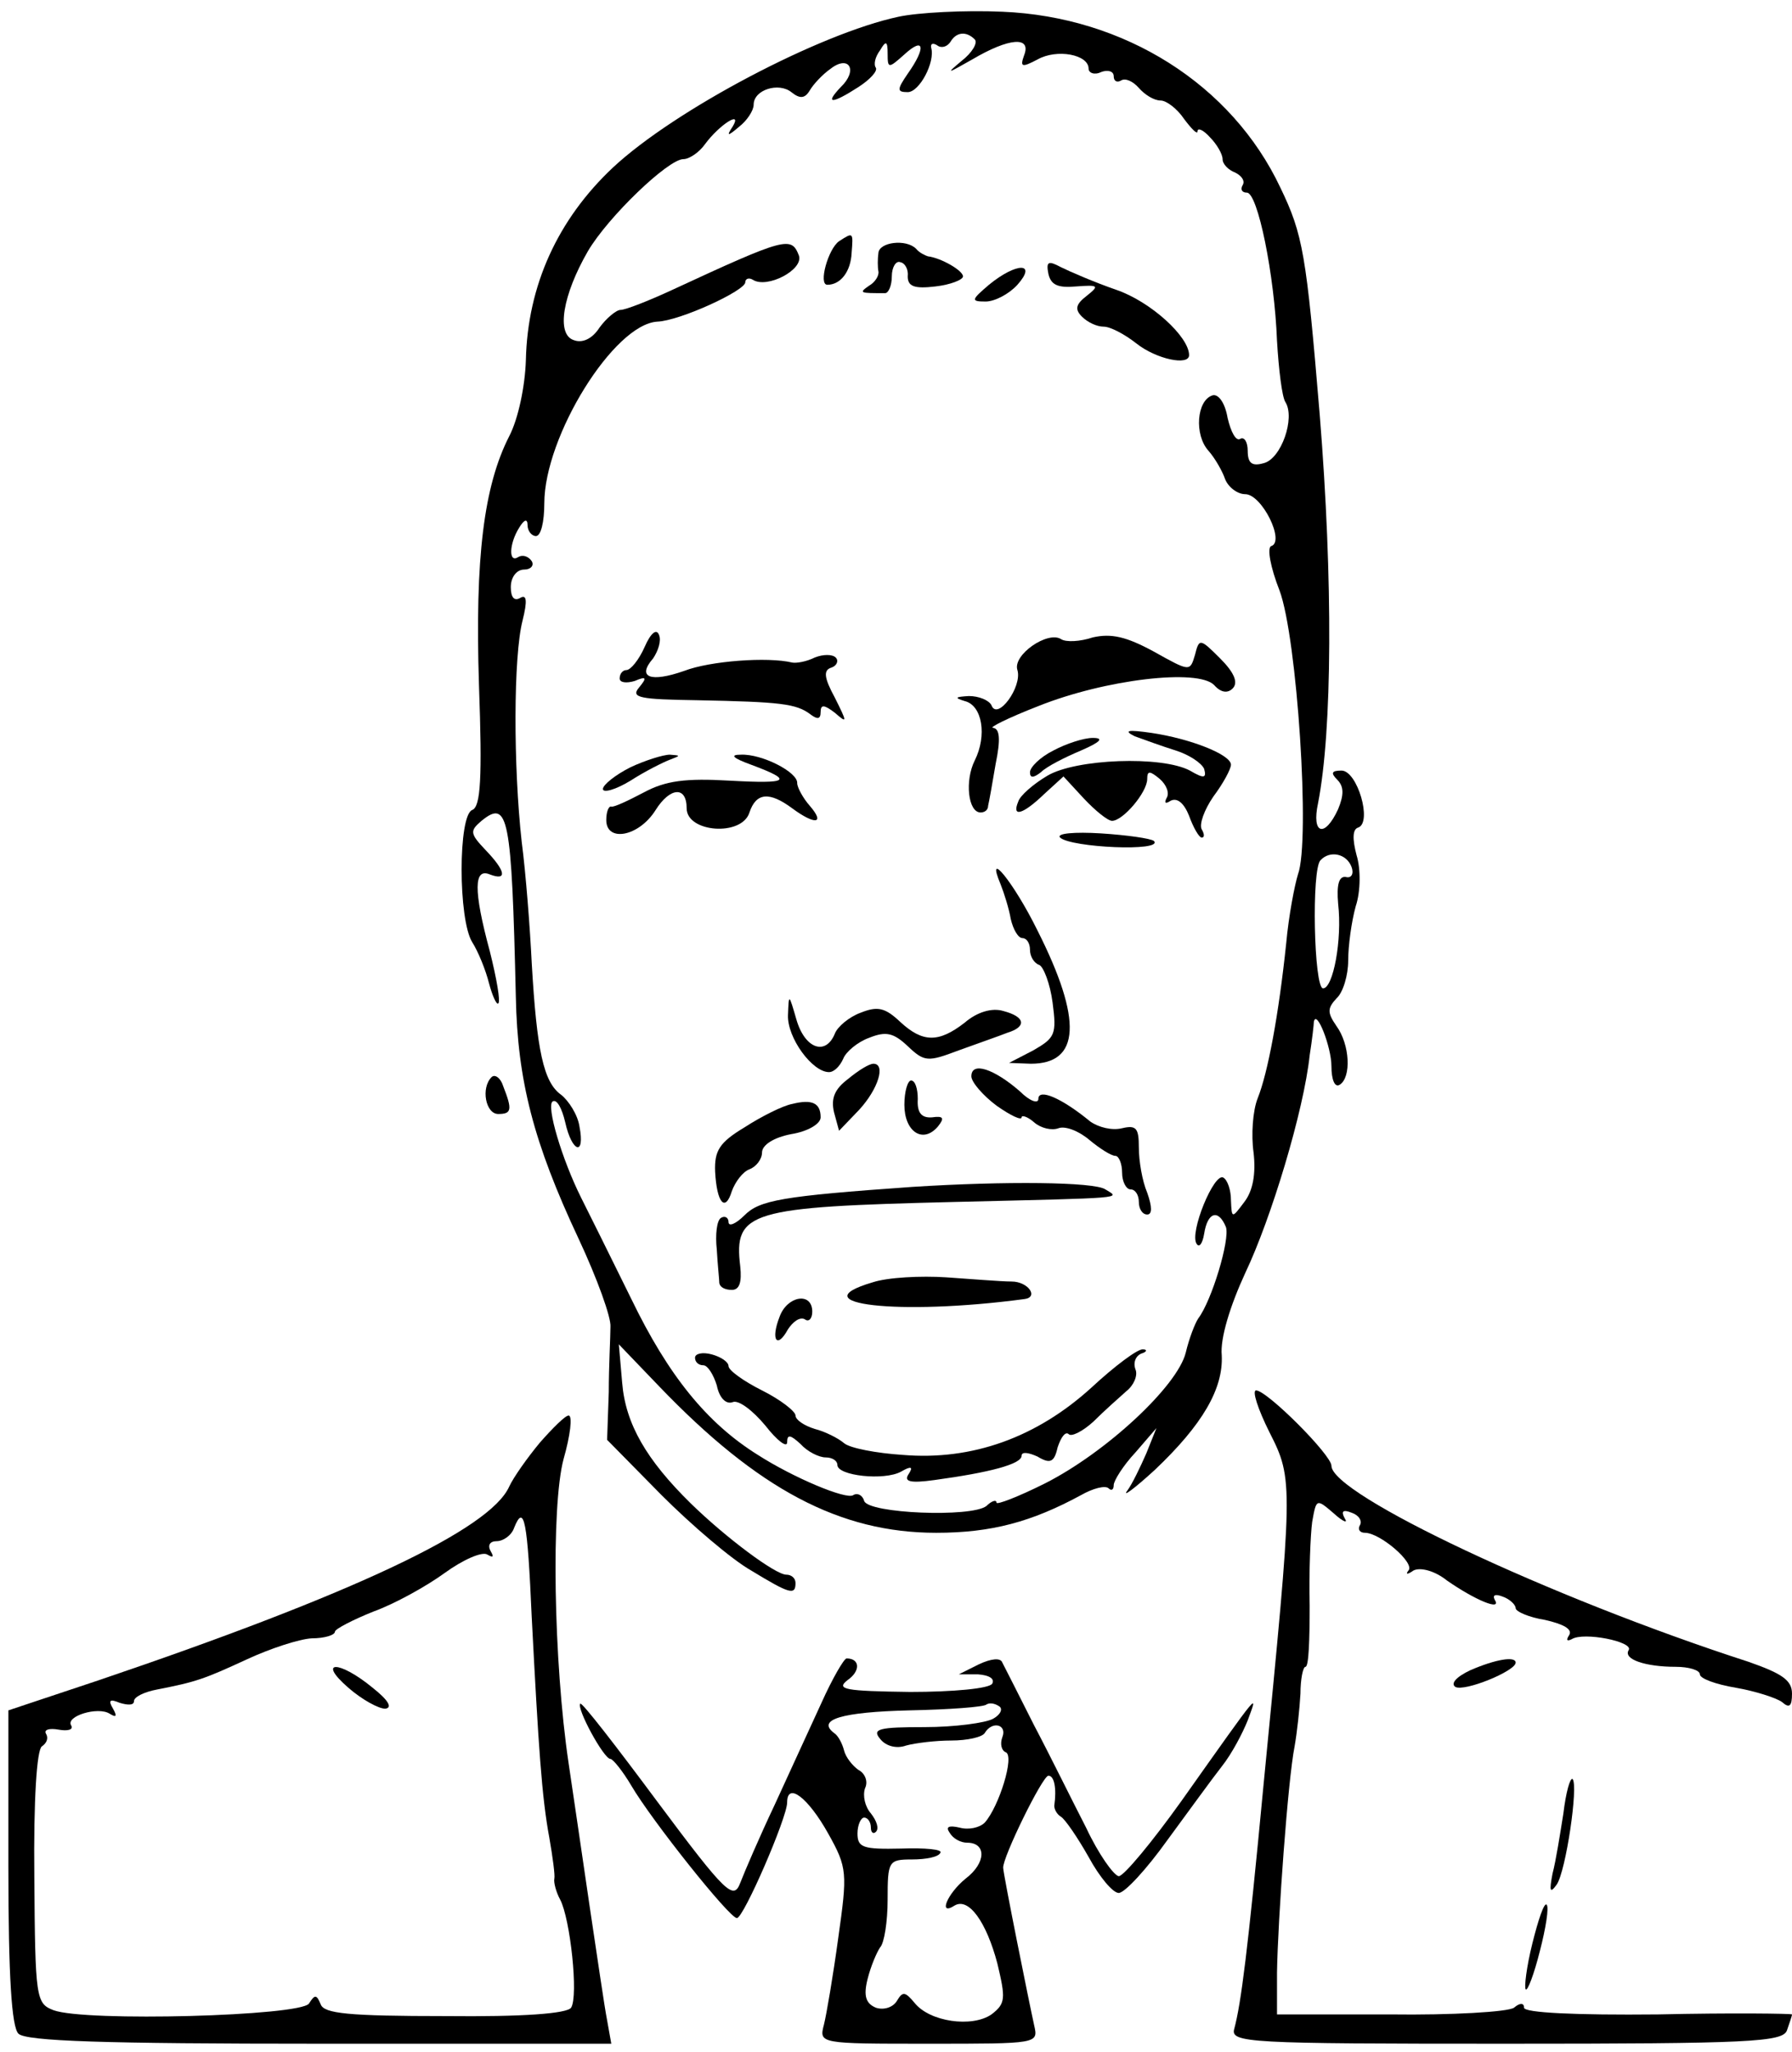 <?xml version="1.0" standalone="no"?>
<!DOCTYPE svg PUBLIC "-//W3C//DTD SVG 20010904//EN"
 "http://www.w3.org/TR/2001/REC-SVG-20010904/DTD/svg10.dtd">
<svg version="1.0" xmlns="http://www.w3.org/2000/svg"
 width="214pt" height="245pt" viewBox="0 0 214 245"
 preserveAspectRatio="xMidYMid meet">
<g transform="translate(0,245) scale(0.1,-0.1)"
fill="#000000" stroke="none">
<path d="M1073 2430 c-94 -20 -267 -111 -341 -180 -66 -62 -102 -141 -104
-230 -1 -31 -9 -70 -20 -91 -30 -59 -41 -144 -36 -297 4 -111 2 -145 -8 -149
-17 -6 -17 -131 0 -158 7 -11 16 -33 20 -49 4 -15 9 -26 11 -24 3 2 -2 30 -10
62 -20 74 -19 100 0 92 21 -8 19 4 -5 29 -19 20 -19 23 -5 35 32 26 36 6 41
-210 2 -100 21 -174 75 -289 22 -47 39 -94 38 -105 0 -12 -2 -47 -2 -78 l-2
-57 65 -66 c36 -36 84 -77 107 -90 46 -28 53 -30 53 -15 0 6 -5 10 -11 10 -13
0 -72 44 -114 85 -53 52 -78 95 -82 144 l-4 46 48 -50 c118 -123 216 -175 331
-175 66 0 114 13 173 45 14 8 29 12 33 8 3 -3 6 -2 6 4 0 5 11 23 26 39 l25
29 -12 -30 c-7 -16 -17 -37 -23 -45 -6 -8 9 3 33 25 57 54 82 97 80 137 -2 20
10 59 28 98 31 65 70 194 77 260 3 19 5 37 5 40 3 16 21 -30 21 -53 0 -16 4
-26 10 -22 14 9 12 48 -4 70 -11 16 -11 21 0 33 8 7 14 28 14 45 0 18 4 47 9
65 6 18 6 45 1 61 -5 19 -5 31 2 33 17 6 -1 68 -20 68 -12 0 -13 -3 -5 -11 8
-8 8 -18 1 -35 -16 -35 -32 -30 -24 7 17 87 18 266 2 464 -16 192 -20 215 -47
271 -58 123 -186 204 -332 210 -45 2 -101 -1 -124 -6z m91 -27 c4 -4 -3 -16
-16 -26 -19 -16 -17 -15 13 2 44 26 71 28 62 5 -5 -14 -3 -15 16 -5 23 13 61
6 61 -11 0 -5 7 -8 15 -4 8 3 15 1 15 -5 0 -6 4 -8 9 -5 5 3 14 -1 21 -9 7 -8
18 -15 26 -15 7 0 20 -10 28 -22 9 -12 16 -19 16 -15 0 5 7 2 15 -7 8 -8 15
-20 15 -26 0 -6 7 -13 15 -16 8 -4 12 -10 9 -15 -3 -5 -1 -9 5 -9 13 0 33 -98
36 -177 2 -34 6 -67 10 -73 12 -19 -5 -68 -26 -73 -14 -4 -19 0 -19 15 0 10
-4 17 -9 14 -5 -3 -11 8 -15 25 -3 18 -11 29 -18 27 -19 -6 -22 -47 -5 -66 8
-9 17 -25 20 -34 4 -10 15 -18 24 -18 20 0 48 -57 31 -62 -5 -2 -1 -25 10 -53
21 -56 37 -299 22 -339 -4 -13 -11 -49 -14 -82 -9 -86 -22 -155 -34 -185 -6
-15 -8 -44 -5 -65 3 -26 -1 -46 -11 -59 -15 -20 -15 -20 -16 2 0 12 -4 24 -9
27 -11 7 -41 -66 -32 -79 3 -5 7 0 9 12 4 26 17 30 26 8 5 -15 -17 -88 -33
-109 -4 -6 -11 -24 -15 -41 -10 -40 -95 -119 -168 -156 -32 -16 -58 -26 -58
-23 0 4 -6 2 -12 -4 -18 -14 -141 -9 -146 6 -2 7 -8 10 -13 7 -8 -6 -72 21
-114 48 -61 38 -107 95 -151 186 -26 53 -53 107 -60 121 -23 46 -42 110 -34
115 5 3 11 -8 15 -25 8 -36 24 -41 17 -5 -2 14 -13 31 -22 38 -21 15 -29 53
-35 157 -2 41 -7 107 -12 145 -10 90 -10 221 1 264 6 24 5 32 -3 27 -7 -4 -11
1 -11 13 0 12 7 21 16 21 8 0 12 5 9 10 -4 6 -11 8 -16 5 -12 -8 -11 16 1 35
6 10 10 11 10 3 0 -7 5 -13 10 -13 6 0 10 17 10 39 0 80 83 214 135 217 27 1
105 37 105 47 0 4 4 6 9 3 17 -11 61 12 55 29 -9 23 -15 22 -151 -41 -28 -13
-56 -24 -62 -24 -5 0 -17 -10 -25 -21 -9 -14 -21 -19 -31 -15 -21 7 -13 54 17
106 24 41 96 110 114 110 7 0 19 8 26 18 17 23 45 41 33 21 -8 -12 -6 -12 8 0
9 7 17 19 17 26 0 18 30 27 45 15 10 -8 16 -8 22 2 4 7 15 19 25 26 22 17 33
-2 12 -22 -20 -21 -10 -20 21 0 14 9 23 19 21 23 -3 4 -1 13 5 21 7 12 9 11 9
-4 0 -18 1 -18 20 -1 24 22 26 8 4 -23 -13 -19 -13 -22 0 -22 14 0 33 36 28
53 -1 5 2 6 7 3 5 -4 12 -2 16 4 7 12 19 13 29 3z m450 -988 c3 -8 0 -14 -7
-12 -8 1 -11 -9 -9 -32 5 -43 -6 -101 -18 -101 -11 0 -14 143 -3 153 11 12 31
8 37 -8z"/>
<path d="M1002 2162 c-13 -9 -25 -52 -14 -52 16 0 28 16 29 38 2 25 2 25 -15
14z"/>
<path d="M1049 2148 c-1 -7 -1 -17 0 -22 1 -5 -4 -13 -11 -17 -13 -9 -11 -9
19 -9 4 0 8 9 8 20 0 11 5 19 10 17 6 -1 10 -9 9 -17 0 -12 8 -15 33 -12 18 2
33 8 33 12 0 7 -26 22 -42 24 -3 1 -10 4 -14 9 -12 12 -44 8 -45 -5z"/>
<path d="M1252 2123 c3 -13 11 -17 33 -15 27 2 28 1 13 -11 -13 -10 -15 -16
-6 -25 7 -7 18 -12 26 -12 8 0 25 -9 39 -20 24 -19 63 -27 63 -14 0 22 -46 64
-87 78 -26 9 -56 22 -66 27 -15 8 -18 7 -15 -8z"/>
<path d="M1181 2110 c-21 -18 -22 -20 -4 -20 11 0 28 9 38 20 24 27 -1 27 -34
0z"/>
<path d="M770 1678 c-7 -16 -17 -28 -22 -28 -4 0 -8 -4 -8 -10 0 -5 8 -6 18
-3 14 6 15 4 5 -8 -10 -12 1 -14 70 -15 99 -2 118 -4 135 -17 8 -6 12 -6 12 3
0 9 4 9 17 -1 15 -13 15 -12 0 18 -13 24 -14 33 -4 36 6 2 9 8 5 12 -4 4 -15
4 -25 0 -10 -5 -22 -7 -27 -6 -29 7 -98 2 -129 -10 -40 -14 -57 -8 -37 15 6 9
10 21 7 28 -3 8 -10 2 -17 -14z"/>
<path d="M1305 1689 c-15 -5 -32 -6 -38 -2 -16 10 -58 -19 -52 -37 6 -20 -24
-61 -31 -42 -3 6 -15 11 -27 11 -16 -1 -18 -2 -5 -6 21 -5 27 -41 12 -71 -12
-24 -8 -62 7 -62 5 0 9 3 9 8 1 4 5 26 9 50 6 29 5 42 -3 43 -6 0 18 12 54 26
80 32 191 45 210 25 8 -9 16 -10 22 -4 7 7 2 19 -15 36 -24 24 -25 24 -30 4
-6 -20 -6 -20 -49 4 -33 18 -51 22 -73 17z"/>
<path d="M1355 1571 c11 -4 33 -12 49 -17 16 -5 31 -15 34 -22 3 -11 0 -12
-17 -2 -34 18 -136 14 -170 -6 -17 -10 -33 -24 -35 -31 -8 -19 5 -16 31 9 l23
21 24 -26 c14 -15 29 -27 34 -27 13 0 42 34 42 50 0 10 3 10 15 0 8 -7 12 -17
8 -23 -3 -6 -1 -7 5 -3 8 4 16 -3 22 -18 5 -14 12 -26 15 -26 4 0 3 5 0 10 -3
6 3 23 14 39 12 16 21 33 21 38 0 12 -48 31 -95 38 -28 4 -34 3 -20 -4z"/>
<path d="M1258 1554 c-16 -8 -28 -20 -28 -26 0 -7 4 -7 13 0 7 7 29 18 48 26
23 10 28 15 14 15 -11 0 -32 -7 -47 -15z"/>
<path d="M753 1534 c-18 -9 -33 -21 -33 -26 0 -5 15 -1 33 10 17 11 39 22 47
25 13 5 13 5 0 6 -8 0 -30 -7 -47 -15z"/>
<path d="M897 1537 c51 -19 46 -23 -26 -19 -52 3 -76 0 -102 -14 -19 -10 -36
-18 -39 -17 -3 1 -6 -6 -6 -16 0 -27 39 -20 59 12 17 27 37 29 37 2 0 -29 66
-34 75 -5 8 24 24 25 51 5 27 -20 40 -19 21 3 -8 9 -15 22 -15 27 1 13 -42 35
-67 34 -14 0 -10 -4 12 -12z"/>
<path d="M1266 1450 c13 -12 124 -17 112 -4 -4 3 -32 7 -63 9 -32 2 -54 0 -49
-5z"/>
<path d="M1195 1394 c4 -10 10 -29 12 -41 3 -13 9 -23 14 -23 5 0 9 -6 9 -14
0 -8 5 -16 11 -18 5 -2 13 -22 16 -45 5 -38 3 -42 -23 -57 l-29 -15 26 -1 c59
0 62 52 8 159 -28 57 -63 100 -44 55z"/>
<path d="M941 1238 c-1 -27 29 -68 49 -68 6 0 13 7 17 16 3 8 17 20 31 25 20
8 29 6 46 -10 20 -19 24 -19 61 -5 22 8 48 17 58 21 23 7 22 19 -5 26 -13 4
-31 -1 -46 -14 -31 -24 -50 -24 -77 1 -18 17 -27 19 -47 11 -14 -5 -28 -17
-31 -25 -11 -27 -36 -18 -46 17 -9 31 -9 31 -10 5z"/>
<path d="M1013 1162 c-16 -12 -21 -23 -17 -40 l6 -22 24 25 c23 25 32 55 17
55 -5 0 -18 -8 -30 -18z"/>
<path d="M1160 1165 c0 -7 14 -23 30 -35 17 -12 30 -18 30 -14 0 3 7 1 15 -6
8 -7 21 -10 29 -7 8 3 24 -3 37 -14 12 -10 26 -19 31 -19 4 0 8 -9 8 -20 0
-11 5 -20 10 -20 6 0 10 -7 10 -15 0 -8 4 -15 10 -15 6 0 6 9 0 26 -6 14 -10
38 -10 54 0 23 -3 27 -20 23 -12 -3 -28 1 -38 8 -34 28 -62 40 -62 27 0 -6
-10 -3 -22 9 -31 27 -58 36 -58 18z"/>
<path d="M1080 1131 c0 -32 22 -47 40 -26 8 10 7 13 -7 11 -13 -1 -18 6 -17
22 0 12 -3 22 -8 22 -4 0 -8 -13 -8 -29z"/>
<path d="M946 1132 c-11 -2 -37 -15 -57 -28 -30 -18 -36 -28 -35 -53 2 -37 12
-49 20 -23 4 11 13 23 21 26 8 3 15 12 15 20 0 9 14 18 35 22 19 3 35 12 35
20 0 17 -10 22 -34 16z"/>
<path d="M1090 1033 c-157 -11 -183 -16 -201 -34 -10 -10 -19 -14 -19 -8 0 5
-4 8 -9 5 -5 -3 -7 -20 -5 -38 1 -18 3 -36 3 -40 1 -5 7 -8 15 -8 9 0 12 9 10
28 -8 66 11 71 256 77 208 5 198 4 180 15 -13 9 -120 10 -230 3z"/>
<path d="M1042 919 c-88 -26 31 -40 181 -20 18 2 5 21 -15 21 -13 0 -48 3 -78
5 -30 2 -70 0 -88 -6z"/>
<path d="M931 878 c-11 -28 -3 -39 10 -15 6 9 14 15 20 12 5 -4 9 1 9 9 0 24
-30 19 -39 -6z"/>
<path d="M830 829 c0 -5 4 -9 10 -9 5 0 12 -11 16 -24 3 -15 11 -23 19 -20 7
3 24 -10 39 -28 14 -18 26 -27 26 -20 0 10 4 9 16 -2 8 -9 22 -16 30 -16 8 0
14 -4 14 -9 0 -13 56 -19 76 -8 12 7 15 6 9 -3 -6 -9 2 -11 31 -7 66 9 104 19
104 29 0 5 8 4 19 -1 15 -9 20 -7 24 11 4 12 9 19 13 16 3 -4 17 3 30 15 12
12 30 28 39 36 9 7 14 19 11 26 -3 8 0 16 7 19 7 2 7 5 2 5 -6 1 -34 -20 -62
-46 -65 -59 -142 -87 -225 -80 -31 2 -63 8 -70 14 -7 6 -23 14 -35 17 -13 4
-23 11 -23 16 0 5 -18 19 -40 30 -22 11 -40 24 -40 29 0 5 -9 11 -20 14 -11 3
-20 1 -20 -4z"/>
<path d="M587 1164 c-13 -13 -7 -44 8 -44 16 0 17 5 6 33 -3 10 -10 15 -14 11z"/>
<path d="M1516 740 c29 -57 28 -61 -7 -420 -19 -201 -27 -262 -35 -292 -5 -17
15 -18 324 -18 292 0 331 2 336 16 3 9 6 17 6 19 0 1 -72 2 -160 0 -99 -1
-160 2 -160 8 0 6 -5 6 -12 0 -7 -5 -74 -9 -148 -8 l-135 0 0 50 c1 63 13 230
21 270 3 17 6 45 7 63 0 17 3 32 6 32 4 0 5 33 5 73 -1 39 1 85 3 100 5 28 5
28 26 10 11 -10 17 -12 13 -6 -5 9 -2 11 8 7 9 -3 13 -10 10 -15 -3 -5 0 -9 6
-9 18 0 60 -36 52 -45 -4 -5 -1 -5 6 0 8 4 25 0 40 -12 33 -23 66 -37 57 -23
-3 6 1 7 9 4 9 -3 16 -10 16 -14 0 -4 16 -11 35 -14 22 -5 33 -11 29 -18 -4
-6 -3 -8 3 -5 14 9 74 -3 68 -13 -7 -11 20 -20 56 -20 16 0 29 -4 29 -9 0 -5
19 -12 43 -16 23 -4 48 -12 55 -17 9 -8 12 -5 12 10 0 16 -12 24 -52 38 -238
77 -498 200 -498 234 0 13 -77 90 -90 90 -5 0 2 -22 16 -50z"/>
<path d="M645 728 c-15 -18 -32 -42 -37 -53 -23 -51 -186 -128 -490 -231
l-108 -36 0 -187 c0 -132 4 -191 12 -199 9 -9 103 -12 360 -12 l348 0 -5 28
c-3 15 -12 77 -21 137 -9 61 -20 137 -25 170 -18 121 -21 307 -6 363 8 28 11
52 6 52 -4 0 -19 -15 -34 -32z m-10 -209 c8 -154 12 -215 21 -263 4 -23 7 -45
6 -49 -1 -4 2 -16 7 -25 12 -23 22 -115 13 -129 -5 -7 -57 -11 -150 -10 -116
0 -145 3 -149 14 -5 12 -7 12 -14 1 -10 -15 -267 -22 -305 -8 -21 8 -22 14
-23 159 -1 93 3 152 9 156 6 4 8 10 5 15 -3 5 4 7 15 5 11 -2 18 0 15 5 -7 11
32 23 46 14 8 -5 9 -3 4 6 -6 10 -4 12 8 7 10 -3 17 -3 17 2 0 5 12 11 28 14
46 9 55 12 107 36 28 13 62 24 77 25 16 0 28 4 28 8 0 3 21 14 46 24 25 9 63
30 85 46 22 16 45 26 51 22 7 -4 8 -3 4 4 -4 7 -1 12 7 12 8 0 18 7 21 16 12
30 16 8 21 -107z"/>
<path d="M416 435 c16 -14 36 -25 44 -25 9 1 4 10 -15 25 -40 33 -67 33 -29 0z"/>
<path d="M981 417 c-13 -28 -38 -83 -56 -122 -18 -38 -36 -80 -41 -93 -8 -21
-17 -13 -99 97 -49 66 -90 119 -92 117 -5 -5 28 -66 36 -66 3 0 15 -15 25 -32
24 -41 117 -158 126 -158 8 0 60 120 60 138 0 25 25 6 49 -37 23 -41 23 -47
12 -125 -6 -44 -14 -91 -17 -103 -6 -23 -6 -23 125 -23 131 0 131 0 126 22 -6
27 -37 181 -37 188 -1 12 47 110 54 110 7 0 10 -15 7 -36 0 -4 3 -10 8 -13 5
-3 20 -25 33 -48 13 -24 29 -43 36 -43 7 0 33 28 58 63 25 34 54 74 65 88 12
15 25 40 31 55 12 33 18 41 -79 -96 -35 -49 -69 -90 -75 -90 -6 1 -24 26 -39
58 -16 31 -43 86 -62 122 -18 36 -35 69 -38 75 -2 6 -13 5 -28 -2 l-24 -12 23
0 c13 -1 20 -5 17 -11 -3 -6 -47 -10 -98 -10 -78 1 -89 3 -75 14 16 11 15 26
-1 26 -3 0 -17 -24 -30 -53z m205 -19 c-9 -5 -46 -10 -82 -10 -54 0 -63 -2
-53 -14 7 -9 20 -12 31 -8 11 3 35 6 54 6 19 0 37 4 40 9 9 15 27 10 21 -5 -3
-8 -1 -16 4 -18 11 -4 -8 -65 -25 -84 -6 -6 -19 -9 -30 -6 -13 3 -17 1 -12 -6
4 -7 13 -12 21 -12 23 0 23 -24 -2 -43 -22 -18 -33 -45 -13 -32 17 10 38 -20
51 -69 10 -42 10 -48 -7 -61 -23 -16 -74 -9 -92 14 -11 13 -14 14 -21 2 -5 -8
-16 -11 -25 -8 -12 5 -15 14 -10 34 4 16 11 32 15 38 5 5 9 31 9 57 0 46 1 48
29 48 17 0 32 3 34 8 3 4 -18 6 -47 5 -45 -1 -52 1 -52 18 0 10 4 19 8 19 4 0
8 -5 8 -12 0 -6 3 -8 6 -5 4 4 1 13 -6 22 -7 8 -10 21 -7 30 4 8 0 18 -8 22
-7 5 -15 15 -17 23 -2 8 -7 18 -12 21 -21 16 9 25 90 27 48 1 89 4 92 7 3 2 9
2 15 -2 5 -3 2 -10 -7 -15z"/>
<path d="M1756 456 c-17 -8 -24 -16 -18 -20 11 -6 72 19 72 29 0 8 -24 4 -54
-9z"/>
<path d="M1867 285 c-4 -25 -9 -57 -13 -72 -4 -21 -3 -24 5 -13 11 16 26 118
19 126 -3 2 -8 -16 -11 -41z"/>
<path d="M1830 130 c-7 -28 -10 -53 -8 -55 2 -3 10 18 17 46 7 27 11 52 8 55
-3 3 -10 -18 -17 -46z"/>
</g>
</svg>
